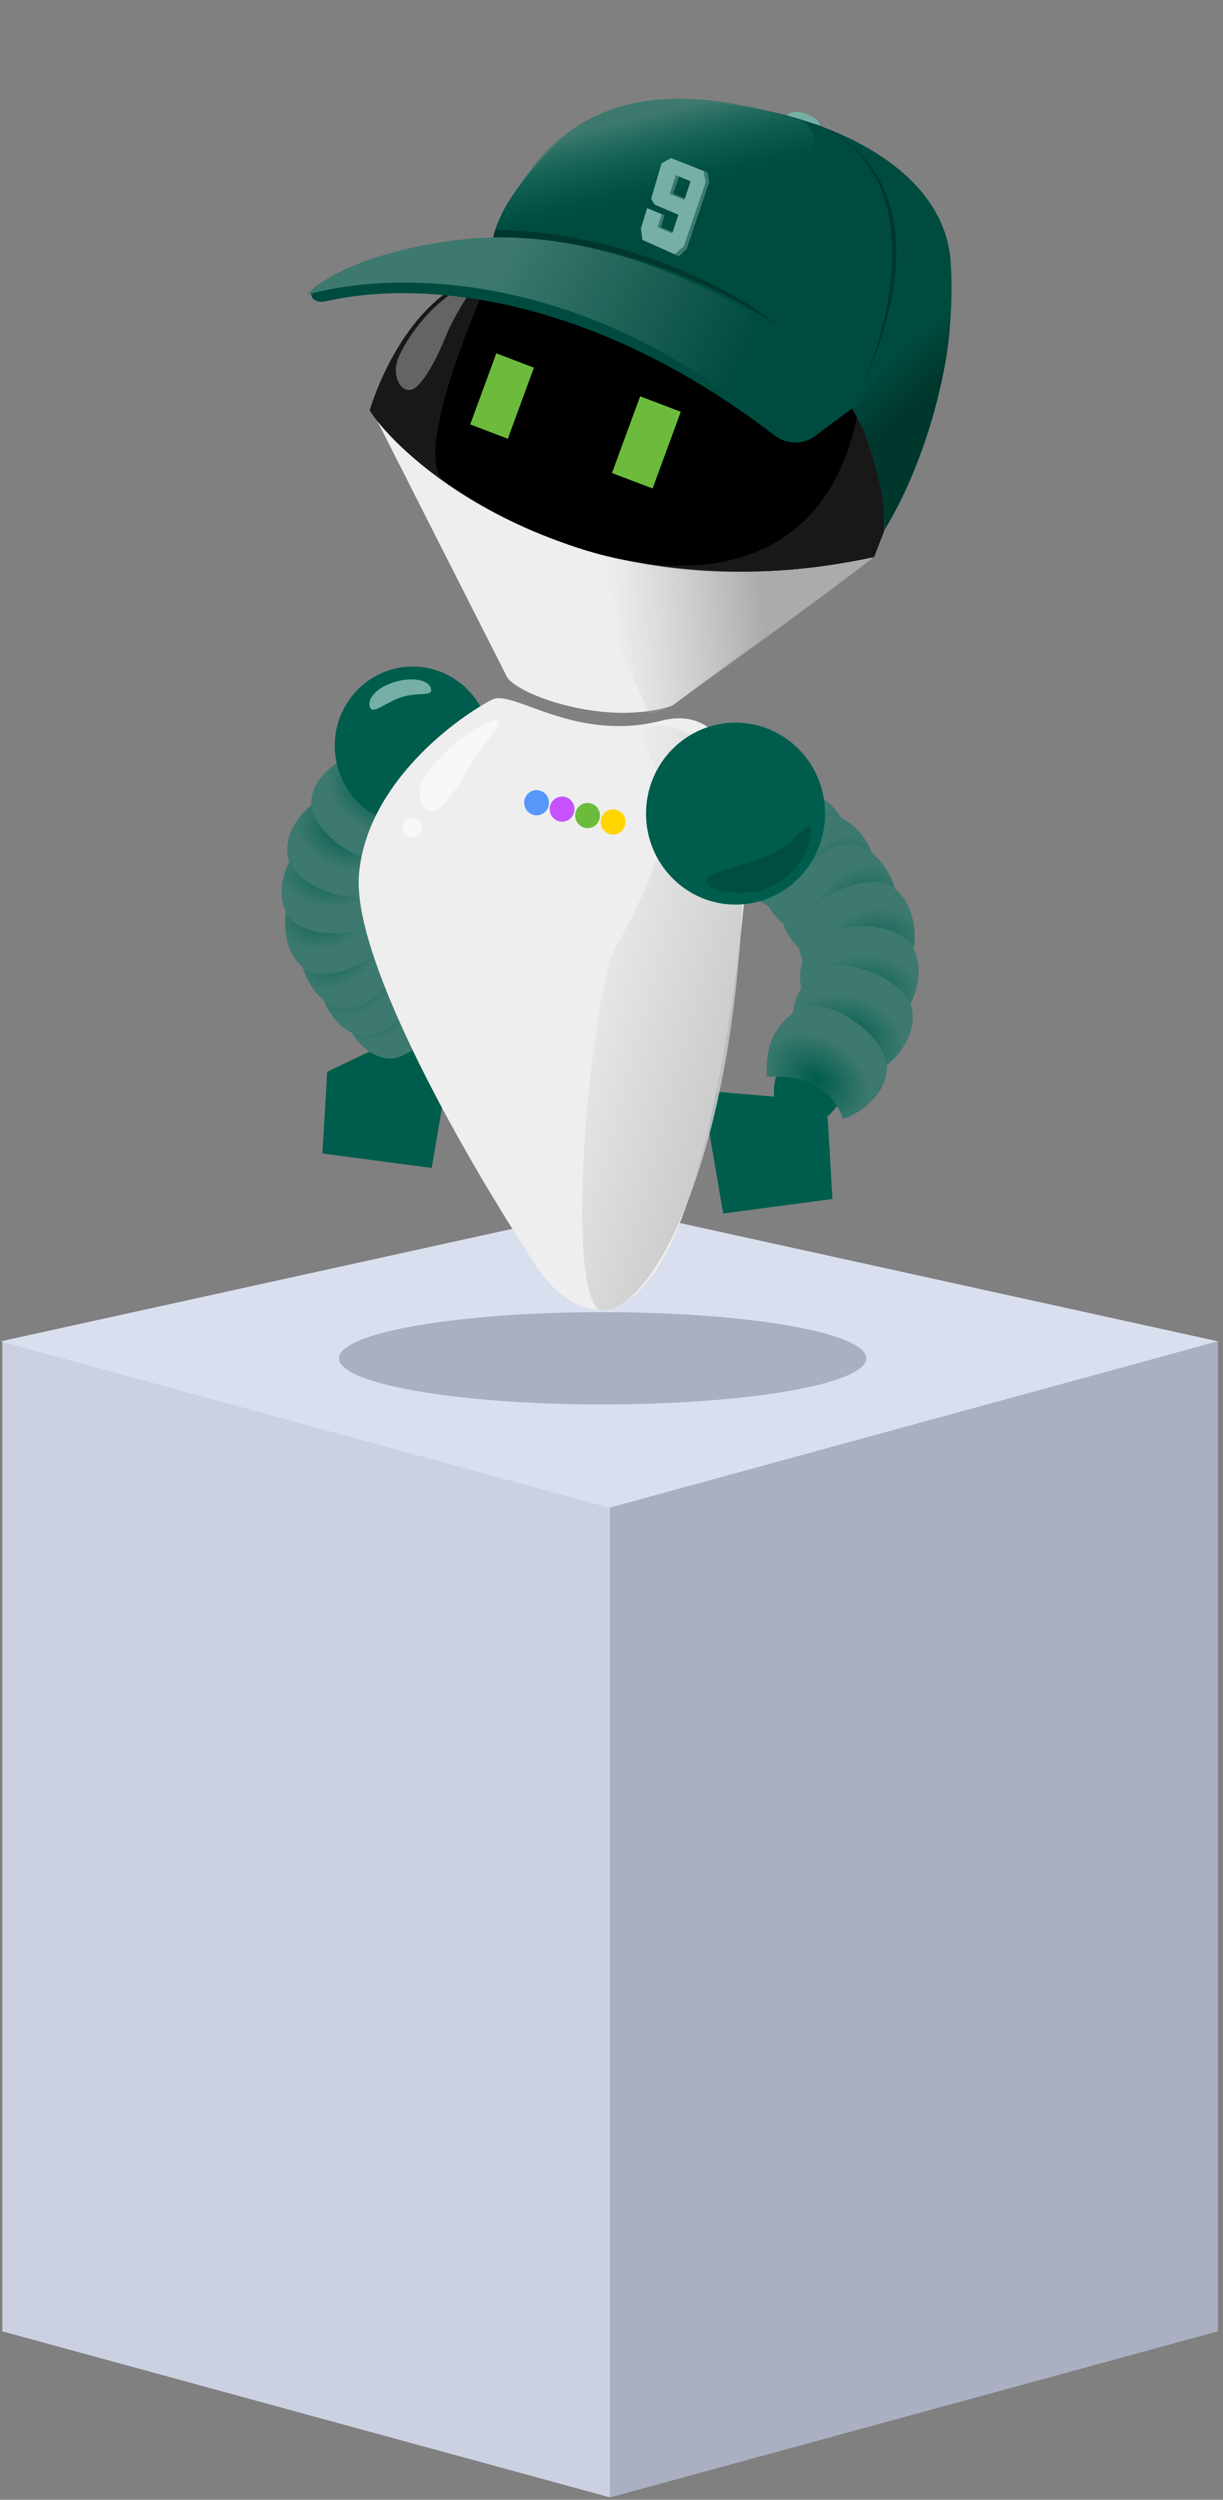 <svg width="186" height="380" viewBox="0 0 186 380" fill="none" xmlns="http://www.w3.org/2000/svg">
<rect x="0" y="0" width="186" height="380" fill="#808080" stroke="none"/>
<path d="M68.843 158.865L55.983 159.946L49.762 162.932L49.039 175.345L65.656 177.551L68.843 158.865Z" fill="#005D4D"/>
<path d="M106.796 165.785L119.656 166.867L125.878 169.853L126.6 182.266L109.983 184.472L106.796 165.785Z" fill="#005D4D"/>
<path d="M0.359 354.397L92.795 379.643V229.147L0.359 203.9V354.397Z" fill="#CCD1E2"/>
<path d="M185.231 354.397L92.795 379.643V229.147L185.231 203.9V354.397Z" fill="#AAAFC1"/>
<path d="M92.667 183.556L185.232 203.9L92.667 229.2L0.102 203.9L92.667 183.556Z" fill="#DADFEF"/>
<ellipse cx="91.652" cy="206.481" rx="40.103" ry="7.017" fill="#AAAFC1"/>
<path d="M77.144 102.986L56.571 62.39L132.585 84.704L102.249 107.26C92.539 110.501 79.12 105.835 77.144 102.986Z" fill="#EEEEEE"/>
<path d="M132.932 84.704C88.3 94.338 61.335 70.419 56.221 62.39C56.221 62.39 61.31 44.434 74.353 41.492C98.063 28.741 143.602 17.903 136.07 76.558C136.07 76.558 133.629 82.933 132.932 84.704Z" fill="#181818"/>
<path d="M131.19 56.989C128.485 92.629 95.966 92.127 67.727 73.262C61.89 69.362 74.77 41.415 74.77 41.415L105.143 42.876L131.19 56.989Z" fill="black"/>
<path d="M98.727 108.545C94.226 97.995 89.007 87.634 86.387 82.785C106.425 89.273 124.31 86.634 132.861 84.717C122.92 92.403 102.231 107.277 102.231 107.277C102.231 107.277 100.542 108.183 98.727 108.545Z" fill="url(#paint0_linear)"/>
<path d="M70.305 43.636C66.501 45.589 62.513 50.025 60.601 54.341C59.307 57.261 61.404 60.873 63.603 58.556C64.836 57.257 66.228 54.977 67.699 51.351C68.723 48.826 70.165 46.436 71.226 44.822C71.929 43.752 71.444 43.052 70.305 43.636Z" fill="#646464"/>
<path d="M52.379 154.426C52.872 156.245 54.797 160.077 58.558 160.849C63.259 161.814 70.602 152.28 67.167 147.767C65.812 145.987 64.099 143.761 58.567 143.797C58.529 143.792 58.507 143.791 58.507 143.797C58.686 146.556 58.334 152.584 52.379 154.426Z" fill="url(#paint1_radial)"/>
<path d="M48.764 150.498C49.13 152.348 50.787 156.307 54.485 157.345C59.108 158.642 67.091 149.653 63.975 144.907C62.746 143.035 61.191 140.693 55.67 140.335C55.632 140.328 55.61 140.325 55.61 140.331C55.598 143.096 54.831 149.084 48.764 150.498Z" fill="url(#paint2_radial)"/>
<path d="M45.872 146.301C46.212 148.155 47.814 152.138 51.497 153.228C56.102 154.592 64.208 145.718 61.159 140.928C59.956 139.039 58.433 136.675 52.917 136.238C52.88 136.229 52.858 136.227 52.858 136.233C52.808 138.997 51.958 144.973 45.872 146.301Z" fill="url(#paint3_radial)"/>
<path d="M43.498 138.653C43.146 140.505 43.199 144.807 46.232 147.193C50.024 150.176 60.768 144.939 59.66 139.347C59.223 137.141 58.659 134.374 53.685 131.914C53.654 131.892 53.633 131.882 53.631 131.887C52.587 134.441 49.64 139.684 43.498 138.653Z" fill="url(#paint4_radial)"/>
<path d="M44.645 129.906C43.556 131.434 41.818 135.357 43.578 138.82C45.777 143.15 57.694 143.004 59.011 137.459C59.53 135.272 60.168 132.522 56.679 128.16C56.66 128.127 56.646 128.109 56.642 128.113C54.635 129.981 49.785 133.472 44.645 129.906Z" fill="url(#paint5_radial)"/>
<path d="M47.921 121.98C46.357 122.998 43.327 126.003 43.717 129.88C44.205 134.727 55.347 139.02 58.57 134.349C59.842 132.506 61.425 130.184 59.75 124.828C59.743 124.79 59.737 124.768 59.732 124.77C57.191 125.763 51.42 127.21 47.921 121.98Z" fill="url(#paint6_radial)"/>
<path d="M53.535 114.904C51.759 115.455 48.042 117.517 47.387 121.358C46.568 126.158 56.156 133.349 60.501 129.735C62.214 128.31 64.357 126.508 64.168 120.891C64.171 120.853 64.171 120.83 64.165 120.831C61.456 121.089 55.514 120.9 53.535 114.904Z" fill="url(#paint7_radial)"/>
<ellipse cx="62.761" cy="113.364" rx="11.852" ry="12.039" fill="#005D4D"/>
<path d="M65.531 104.624C65.925 105.968 63.772 105.157 61.205 105.934C58.639 106.71 56.631 108.781 56.237 107.437C55.843 106.094 57.44 104.454 60.006 103.677C62.573 102.9 65.137 103.281 65.531 104.624Z" fill="#75AFA6"/>
<path d="M54.594 132.925C55.71 119.608 68.541 109.667 74.818 106.361C77.991 104.69 87.369 112.941 100.621 109.548C113.09 106.357 114.568 125.487 113.522 132.925C112.476 146.975 108.431 178.404 100.621 191.722C92.81 205.039 84.349 197.271 81.094 191.722C71.796 177.672 53.478 146.243 54.594 132.925Z" fill="#EEEEEE"/>
<ellipse rx="1.886" ry="1.913" transform="matrix(0.97 0.244 -0.237 0.972 81.61 122.025)" fill="#5697F9"/>
<ellipse rx="1.886" ry="1.913" transform="matrix(0.97 0.244 -0.237 0.972 85.487 122.999)" fill="#C751FF"/>
<ellipse rx="1.886" ry="1.913" transform="matrix(0.97 0.244 -0.237 0.972 89.363 123.974)" fill="#6CBB3C"/>
<ellipse rx="1.886" ry="1.913" transform="matrix(0.97 0.244 -0.237 0.972 93.238 124.948)" fill="#FFD600"/>
<path d="M93.745 143.812C100.587 131.48 103.511 122.846 98.181 113.603C94.379 107.009 111.765 110.349 113.175 122.846C113.816 175.439 98.244 201.235 90.982 198.979C85.77 194.466 89.966 150.621 93.745 143.812Z" fill="url(#paint8_linear)"/>
<path d="M128.912 165.104C123.329 166.72 120.447 162.307 119.704 159.898C118.403 162.05 115.511 167.829 120.563 170.269C124.988 172.407 127.717 168.13 128.912 165.104Z" fill="#005D4D"/>
<path d="M129.221 127.161C128.675 125.187 126.56 121.036 122.469 120.219C117.356 119.199 109.433 129.604 113.192 134.486C114.674 136.412 116.549 138.82 122.56 138.748C122.601 138.753 122.626 138.754 122.625 138.747C122.414 135.751 122.762 129.199 129.221 127.161Z" fill="url(#paint9_radial)"/>
<path d="M133.174 131.407C132.765 129.399 130.942 125.108 126.917 124.002C121.886 122.621 113.265 132.437 116.678 137.575C118.025 139.601 119.729 142.137 125.73 142.492C125.771 142.5 125.795 142.502 125.795 142.496C125.791 139.492 126.589 132.981 133.174 131.407Z" fill="url(#paint10_radial)"/>
<path d="M136.34 135.95C135.959 133.937 134.195 129.62 130.186 128.457C125.175 127.003 116.419 136.695 119.761 141.881C121.079 143.927 122.748 146.487 128.744 146.928C128.784 146.937 128.808 146.939 128.808 146.932C128.846 143.929 129.735 137.43 136.34 135.95Z" fill="url(#paint11_radial)"/>
<path d="M138.963 144.246C139.335 142.231 139.252 137.558 135.942 134.983C131.804 131.764 120.16 137.521 121.398 143.59C121.886 145.985 122.515 148.987 127.934 151.631C127.968 151.654 127.99 151.665 127.992 151.659C129.112 148.878 132.283 143.163 138.963 144.246Z" fill="url(#paint12_radial)"/>
<path d="M137.769 153.758C138.943 152.091 140.808 147.817 138.876 144.065C136.46 139.374 123.513 139.604 122.114 145.638C121.563 148.017 120.886 151.009 124.702 155.728C124.724 155.764 124.739 155.783 124.744 155.779C126.913 153.737 132.162 149.914 137.769 153.758Z" fill="url(#paint13_radial)"/>
<path d="M134.256 162.39C135.949 161.274 139.224 157.99 138.777 153.78C138.219 148.516 126.086 143.919 122.611 149.015C121.241 151.024 119.534 153.557 121.386 159.367C121.393 159.408 121.4 159.432 121.406 159.43C124.16 158.336 130.422 156.728 134.256 162.39Z" fill="url(#paint14_radial)"/>
<path d="M128.197 170.112C130.124 169.503 134.15 167.239 134.84 163.063C135.701 157.842 125.242 150.087 120.542 154.04C118.688 155.599 116.37 157.569 116.609 163.671C116.605 163.713 116.605 163.738 116.612 163.737C119.555 163.44 126.011 163.61 128.197 170.112Z" fill="url(#paint15_radial)"/>
<ellipse cx="111.866" cy="123.683" rx="13.616" ry="13.831" fill="#005D4D"/>
<path d="M107.538 134.178C107.031 132.652 110.337 132.413 116.232 130.284C121.073 128.536 122.745 124.476 123.252 126.002C123.759 127.528 121.582 133.377 116.232 135.212C113.317 136.211 108.045 135.703 107.538 134.178Z" fill="#00372D" fill-opacity="0.391"/>
<ellipse rx="2.544" ry="1.114" transform="matrix(0.943 0.333 -0.324 0.946 122.25 18.362)" fill="#75AFA6"/>
<path fill-rule="evenodd" clip-rule="evenodd" d="M75.013 36.16C75.43 33.547 78.382 27.011 87.394 19.645C99.058 10.113 143.08 16.976 144.585 39.854C145.789 58.155 138.314 74.678 134.426 80.651C134.743 75.701 133.559 68.888 129.587 62.083L123.973 66.275C122.137 67.647 119.607 67.584 117.788 66.189C88.962 44.064 62.915 42.691 49.469 45.814C47.656 46.235 46.51 44.666 48.019 43.578C52.419 40.404 60.816 36.891 75.013 36.16Z" fill="#004B3F"/>
<path d="M103.159 40.905C96.086 36.972 79.748 35.087 75.368 34.936C83.129 17.571 96.125 10.159 121.977 18.347C131.487 25.822 104.718 33.589 103.159 40.905Z" fill="url(#paint16_linear)"/>
<path d="M118.217 49.482C99.527 37.298 81.921 35.941 75.018 36.153C75.056 35.801 75.293 35.001 75.293 35.001C94.541 35.001 112.173 44.287 118.217 49.482Z" fill="#00372D"/>
<path d="M134.621 80.383C134.927 76.498 132.173 66.165 129.688 62.009L144.286 44.037C145.801 50.399 141.734 68.457 134.621 80.383Z" fill="url(#paint17_linear)"/>
<path d="M119.122 66.973C95.237 44.657 65.798 39.697 46.64 44.786C52.937 38.807 66.923 36.255 75.009 36.096C91.964 35.764 106.872 43.336 114.058 47.507L119.122 66.973Z" fill="url(#paint18_linear)"/>
<path d="M123.624 18.759C127.1 19.751 146.22 28.273 129.681 61.935C137.163 46.707 140.096 24.857 123.624 18.759Z" fill="#00372D"/>
<path d="M103.277 26.828L102.372 29.435L104.161 30.174L104.092 30.389L101.864 29.453L102.795 26.632L103.277 26.828Z" fill="#3D796F"/>
<path d="M101.076 32.738L100.515 34.533L102.33 35.293L102.247 35.512L100.007 34.55L100.595 32.542L101.076 32.738Z" fill="#3D796F"/>
<path fill-rule="evenodd" clip-rule="evenodd" d="M102.043 24.031L107.601 26.221L107.836 27.658L104.41 37.836L103.248 38.94L97.698 36.465L97.473 34.742L98.418 31.628L100.64 32.561L100.013 34.542L102.234 35.475L103.171 32.647L99.562 31.095L99.027 30.219L100.609 24.84L102.043 24.031ZM102.802 26.629L101.866 29.457L104.087 30.389L105.024 27.562L102.802 26.629Z" fill="#75AFA6"/>
<path d="M104.006 37.425L107.323 27.691L107.011 25.993L107.599 26.223L107.841 27.674L104.4 37.834L103.246 38.934L102.614 38.666L104.006 37.425Z" fill="#3D796F"/>
<path d="M74.673 109.639C70.949 111.034 66.811 114.606 64.5 118.343C62.821 121.056 64.493 124.828 66.901 122.737C68.18 121.627 69.698 119.676 71.427 116.573C72.66 114.36 74.257 112.316 75.44 110.919C76.265 109.944 75.87 109.191 74.673 109.639Z" fill="#F8F8F8"/>
<ellipse cx="62.725" cy="125.79" rx="1.453" ry="1.476" fill="#F8F8F8"/>
<rect width="6.124" height="11.508" transform="matrix(0.934 0.356 -0.345 0.939 75.481 53.711)" fill="#6CBB3C"/>
<rect width="6.61" height="12.42" transform="matrix(0.935 0.355 -0.345 0.939 97.356 60.247)" fill="#6CBB3C"/>
<defs>
<linearGradient id="paint0_linear" x1="131.135" y1="87.596" x2="84.989" y2="91.208" gradientUnits="userSpaceOnUse">
<stop offset="0.333" stop-color="#ABABAB"/>
<stop offset="0.833" stop-color="#B9B7B7" stop-opacity="0"/>
</linearGradient>
<radialGradient id="paint1_radial" cx="0" cy="0" r="1" gradientUnits="userSpaceOnUse" gradientTransform="translate(58.03 150.933) rotate(35.219) scale(7.264 10.511)">
<stop stop-color="#005D4D"/>
<stop offset="0.776" stop-color="#3D796F"/>
</radialGradient>
<radialGradient id="paint2_radial" cx="0" cy="0" r="1" gradientUnits="userSpaceOnUse" gradientTransform="translate(54.642 147.415) rotate(39.251) scale(7.271 10.499)">
<stop stop-color="#005D4D"/>
<stop offset="0.776" stop-color="#3D796F"/>
</radialGradient>
<radialGradient id="paint3_radial" cx="0" cy="0" r="1" gradientUnits="userSpaceOnUse" gradientTransform="translate(51.792 143.302) rotate(40.061) scale(7.273 10.497)">
<stop stop-color="#005D4D"/>
<stop offset="0.776" stop-color="#3D796F"/>
</radialGradient>
<radialGradient id="paint4_radial" cx="0" cy="0" r="1" gradientUnits="userSpaceOnUse" gradientTransform="translate(50.089 138.068) rotate(61.502) scale(7.314 10.438)">
<stop stop-color="#005D4D"/>
<stop offset="0.776" stop-color="#3D796F"/>
</radialGradient>
<radialGradient id="paint5_radial" cx="0" cy="0" r="1" gradientUnits="userSpaceOnUse" gradientTransform="translate(50.863 132.199) rotate(86.132) scale(7.34 10.401)">
<stop stop-color="#005D4D"/>
<stop offset="0.776" stop-color="#3D796F"/>
</radialGradient>
<radialGradient id="paint6_radial" cx="0" cy="0" r="1" gradientUnits="userSpaceOnUse" gradientTransform="translate(52.882 126.425) rotate(107.275) scale(7.33 10.415)">
<stop stop-color="#005D4D"/>
<stop offset="0.776" stop-color="#3D796F"/>
</radialGradient>
<radialGradient id="paint7_radial" cx="0" cy="0" r="1" gradientUnits="userSpaceOnUse" gradientTransform="translate(57.131 120.545) rotate(122.789) scale(7.307 10.449)">
<stop stop-color="#005D4D"/>
<stop offset="0.776" stop-color="#3D796F"/>
</radialGradient>
<linearGradient id="paint8_linear" x1="119.661" y1="153.653" x2="87.311" y2="145.189" gradientUnits="userSpaceOnUse">
<stop offset="0.102" stop-color="#C8C8C8"/>
<stop offset="1" stop-color="#C4C4C4" stop-opacity="0"/>
</linearGradient>
<radialGradient id="paint9_radial" cx="0" cy="0" r="1" gradientUnits="userSpaceOnUse" gradientTransform="translate(123.101 130.991) rotate(-145.098) scale(7.892 11.422)">
<stop stop-color="#005D4D"/>
<stop offset="0.776" stop-color="#3D796F"/>
</radialGradient>
<radialGradient id="paint10_radial" cx="0" cy="0" r="1" gradientUnits="userSpaceOnUse" gradientTransform="translate(126.805 134.793) rotate(-141.065) scale(7.901 11.41)">
<stop stop-color="#005D4D"/>
<stop offset="0.776" stop-color="#3D796F"/>
</radialGradient>
<radialGradient id="paint11_radial" cx="0" cy="0" r="1" gradientUnits="userSpaceOnUse" gradientTransform="translate(129.925 139.245) rotate(-140.255) scale(7.902 11.407)">
<stop stop-color="#005D4D"/>
<stop offset="0.776" stop-color="#3D796F"/>
</radialGradient>
<radialGradient id="paint12_radial" cx="0" cy="0" r="1" gradientUnits="userSpaceOnUse" gradientTransform="translate(131.805 144.922) rotate(-118.81) scale(7.947 11.343)">
<stop stop-color="#005D4D"/>
<stop offset="0.776" stop-color="#3D796F"/>
</radialGradient>
<radialGradient id="paint13_radial" cx="0" cy="0" r="1" gradientUnits="userSpaceOnUse" gradientTransform="translate(130.998 151.304) rotate(-94.178) scale(7.976 11.302)">
<stop stop-color="#005D4D"/>
<stop offset="0.776" stop-color="#3D796F"/>
</radialGradient>
<radialGradient id="paint14_radial" cx="0" cy="0" r="1" gradientUnits="userSpaceOnUse" gradientTransform="translate(128.838 157.59) rotate(-73.036) scale(7.966 11.317)">
<stop stop-color="#005D4D"/>
<stop offset="0.776" stop-color="#3D796F"/>
</radialGradient>
<radialGradient id="paint15_radial" cx="0" cy="0" r="1" gradientUnits="userSpaceOnUse" gradientTransform="translate(124.257 164.004) rotate(-57.524) scale(7.94 11.353)">
<stop stop-color="#005D4D"/>
<stop offset="0.776" stop-color="#3D796F"/>
</radialGradient>
<linearGradient id="paint16_linear" x1="104.379" y1="15.014" x2="107.677" y2="28.55" gradientUnits="userSpaceOnUse">
<stop offset="0.077" stop-color="#3D796F"/>
<stop offset="0.965" stop-color="#006857" stop-opacity="0"/>
</linearGradient>
<linearGradient id="paint17_linear" x1="133.664" y1="56.113" x2="139.739" y2="62.872" gradientUnits="userSpaceOnUse">
<stop stop-color="#00372D" stop-opacity="0"/>
<stop offset="0.309" stop-color="#00372D" stop-opacity="0.391"/>
<stop offset="0.478" stop-color="#00372D" stop-opacity="0.598"/>
<stop offset="0.809" stop-color="#00372D"/>
<stop offset="1" stop-color="#00372D"/>
</linearGradient>
<linearGradient id="paint18_linear" x1="77.672" y1="36.086" x2="113.523" y2="54.36" gradientUnits="userSpaceOnUse">
<stop stop-color="#3D796F"/>
<stop offset="1" stop-color="#3D796F" stop-opacity="0"/>
</linearGradient>
</defs>
</svg>
